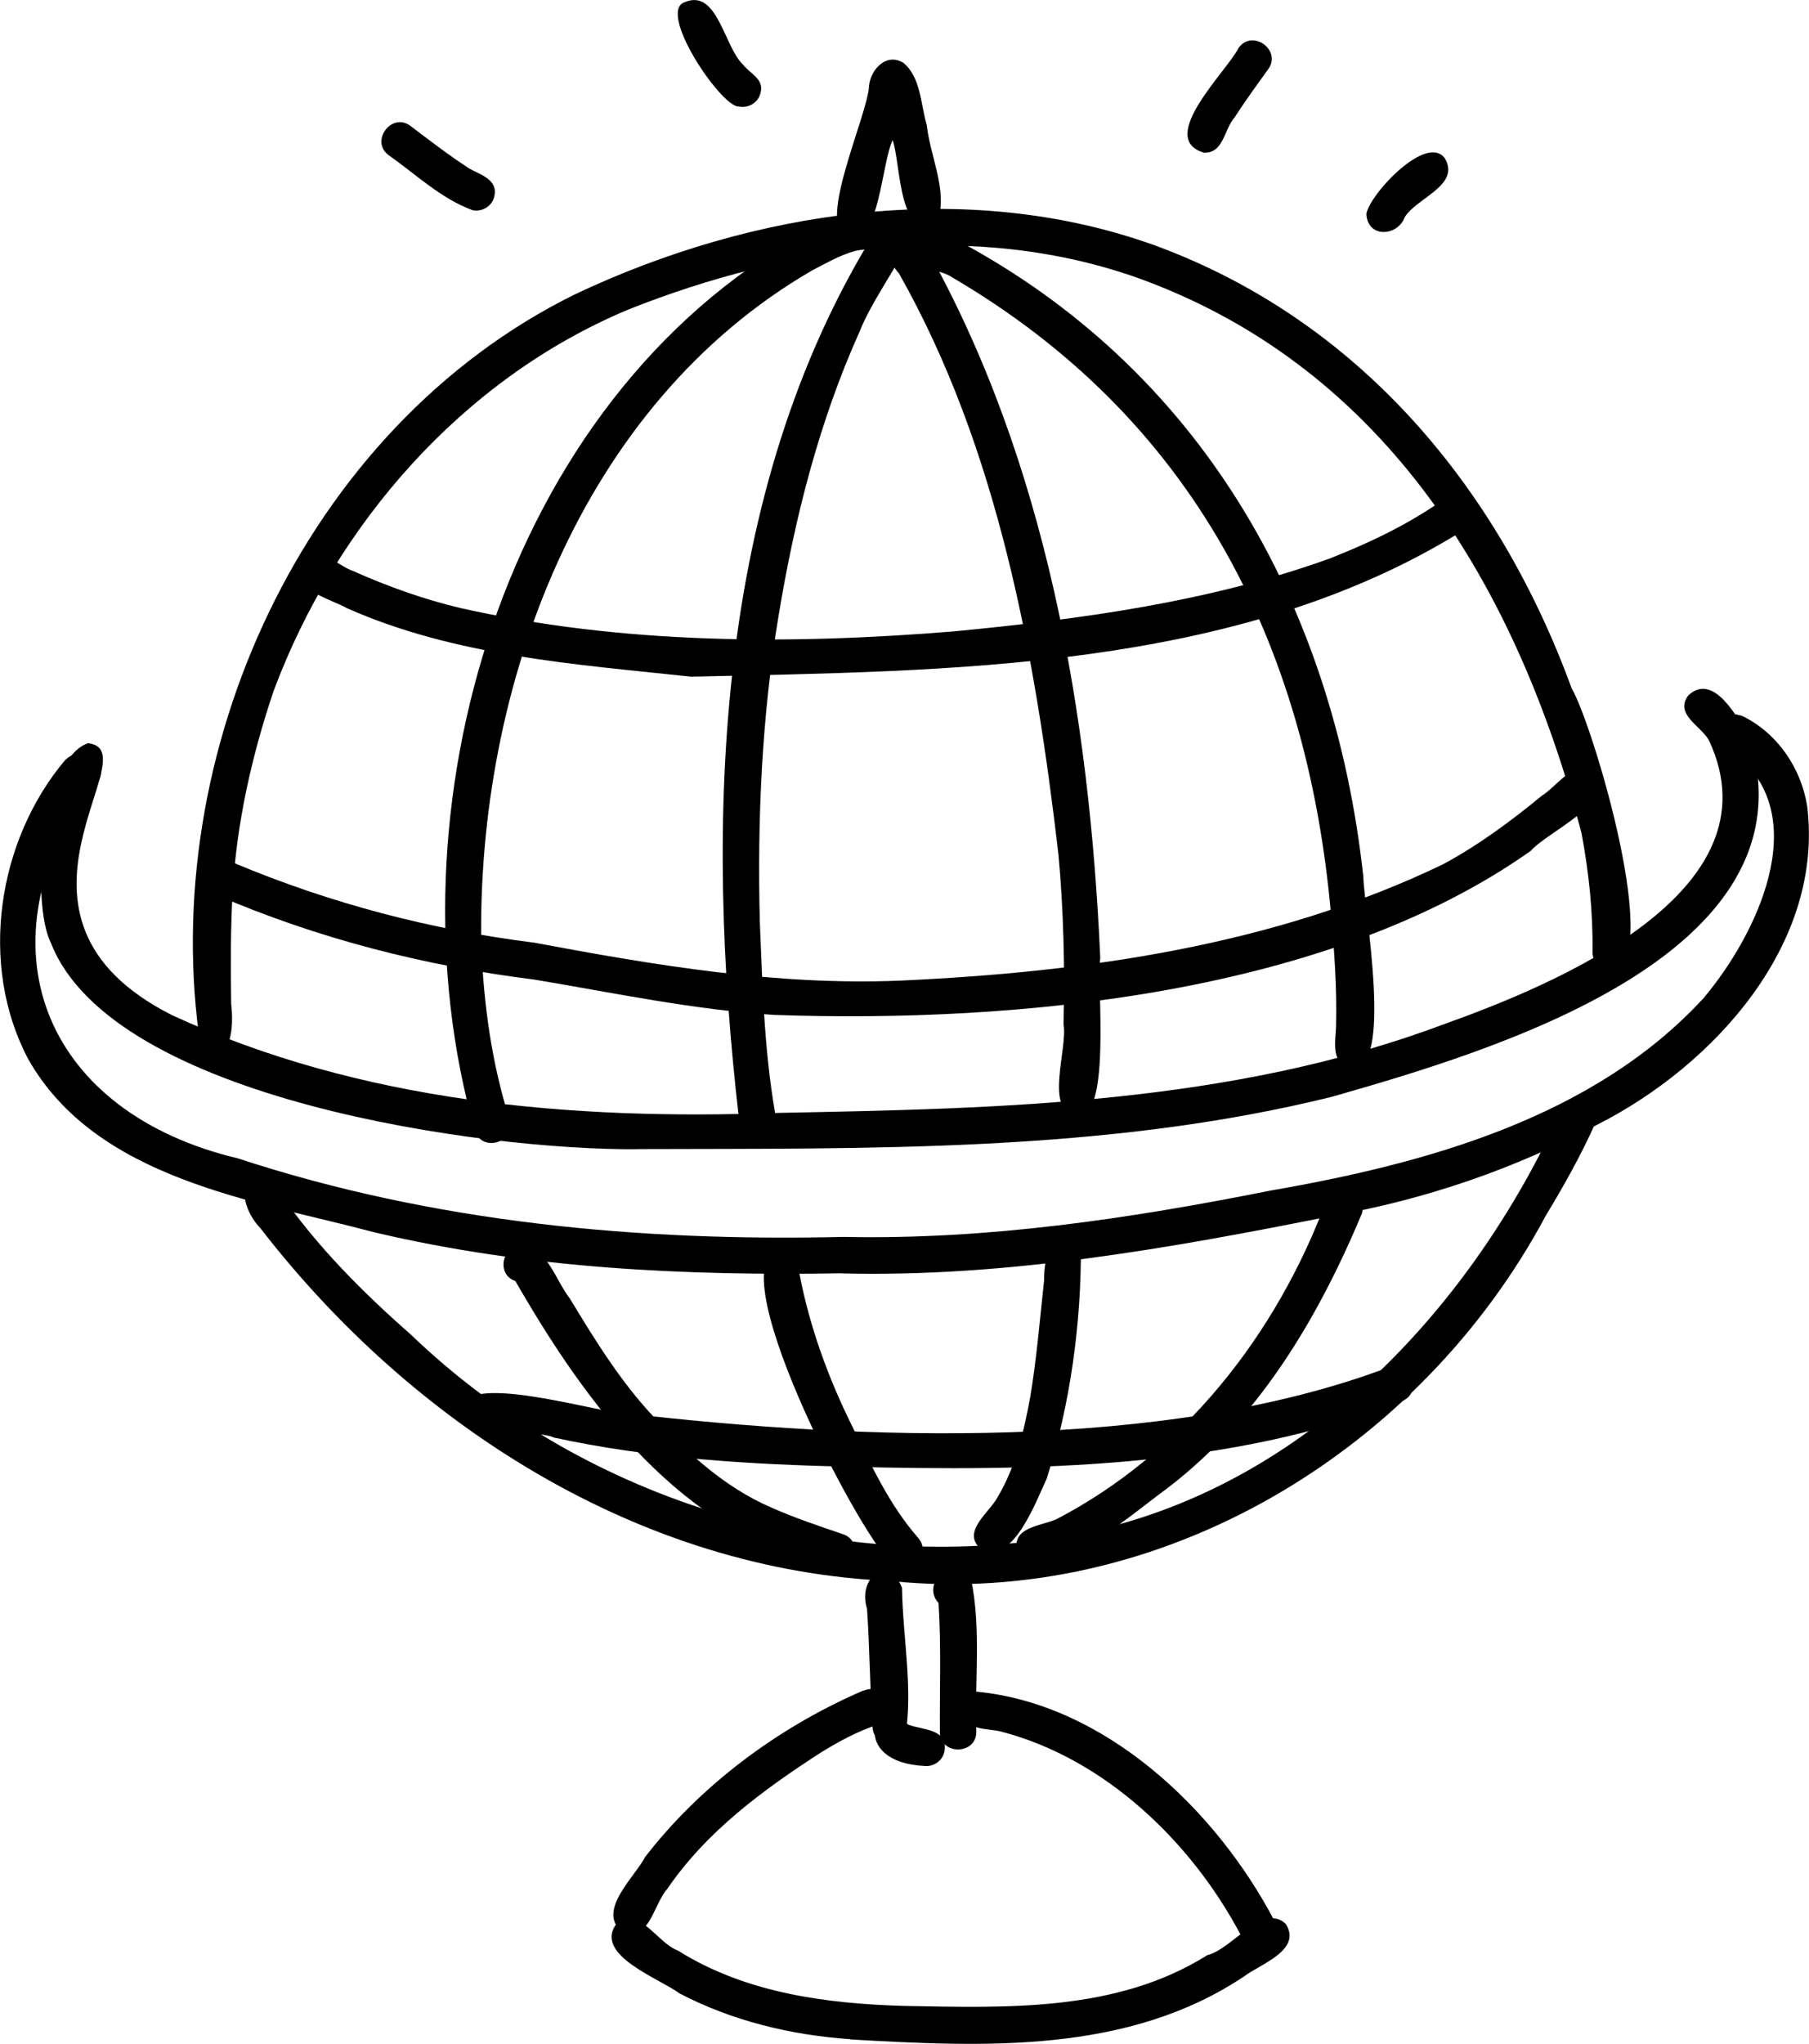 <?xml version="1.0" encoding="UTF-8"?><svg id="Calque_1" xmlns="http://www.w3.org/2000/svg" viewBox="0 0 156.59 176.86"><defs><style>.cls-1{fill-rule:evenodd;}</style></defs><path class="cls-1" d="M55.16,99.45c-13.19.11-45.43-4.26-50.75-17.84-1.78-3.55-.81-15.94,3.2-17.29,5.56.55-9.6,15.01,7.28,23.53,16.37,7.54,34.53,9.1,52.33,8.46,19.4-.37,39.28-.76,57.67-7.64,9.77-3.49,29.13-11.48,23.06-24.56-.65-1.27-3.04-2.27-1.81-3.93,2.22-2.08,4.34,2.06,5.33,3.71,5.78,18.87-22.57,27.13-36.2,31.03-19.6,4.84-40.04,4.45-60.1,4.52Z"/><path class="cls-1" d="M72.87,110.19c-13.57.23-27.14-.41-40.39-3.53-10.6-2.81-24.14-4.61-30.04-15.01-4.32-8.17-2.67-18.94,3.22-25.9,2.06-1.89,4.63,1.51,1.88,2.57-9.47,14.16-3.33,28.03,13.04,31.92,16.9,5.55,34.73,7.22,52.44,6.8,12.48.26,24.77-1.58,36.96-4.01,13.44-2.33,27.95-6.3,37.48-16.65,4.52-5.36,9.56-15.6,2.82-21.06-2.57-.7-2.16-4.36.58-3.34,3.01,1.49,5.04,4.48,5.57,7.77,1.48,11.91-8.04,22.4-18.02,27.5-7.22,3.89-15.06,6.57-23.14,7.98-13.95,2.79-28.15,5.32-42.4,4.97Z"/><path class="cls-1" d="M17.37,90.62c-3.84-25.29,8.9-53.56,32.38-65.14,15.39-7.29,33.94-10.11,50.23-4.24,17.67,6.49,29.73,20.96,36.07,38.34,1.81,3.04,8.08,24.02,3.38,24.39-.85,0-1.59-.72-1.58-1.58.05-3.47-.32-6.94-.96-10.34-5.57-21.1-16.77-40.07-38.13-47.9-14.37-5.2-30.54-2.89-44.4,2.65-14.3,5.98-25.29,18.58-30.67,32.98-1.9,5.62-3.21,11.45-3.55,17.39-.19,3.23-.17,6.46-.13,9.7.22,1.82.14,5.58-2.63,3.75Z"/><path class="cls-1" d="M77.23,136.82c-21.82-.87-41.55-13.54-54.67-30.51-1.16-1.18-2.38-3.85,0-4.38.89-.1,1.74.55,1.79,1.46,3.08,4.49,7.21,8.59,11.2,12.09,15.31,14.72,37.53,21.28,58.33,17.16,18.39-3.83,32.37-18.23,40.36-34.64.71-1.24,1.11-3.64,3.04-2.93.78.33,1.19,1.29.84,2.07-1.24,2.79-2.74,5.46-4.32,8.07-10.86,20.34-33.28,33.97-56.57,31.62Z"/><path class="cls-1" d="M73.67,20.54c-3.45-.24,1.51-10.63,1.56-13.16.17-1.42,1.52-2.84,2.97-1.94,1.52,1.25,1.49,3.6,2.02,5.37.27,2.52,1.59,5.2,1.12,7.68-3.55,3.27-3.35-4.4-4.07-6.36-.94,1.87-1.15,8.86-3.61,8.41Z"/><path class="cls-1" d="M75.54,149.57c-.25-3.44-.25-6.9-.49-10.35-.85-2.73,1.87-4.71,3.03-1.82.05,4.23.99,8.81.27,12.92-.78,1.09-2.7.6-2.81-.75Z"/><path class="cls-1" d="M81.36,149.86c-.03-3.71.12-7.44-.12-11.14-1.68-1.83,1.69-4.53,2.82-2.04.89,4.3.3,8.81.45,13.18.02,2.04-3.18,2.05-3.16,0Z"/><path class="cls-1" d="M80,152.82c-6.56-.32-4.37-6.48-1.38-3.57,1.23.47,3.38.33,3.15,2.22-.11.86-.94,1.46-1.78,1.35Z"/><path class="cls-1" d="M53.81,167.14c-2.15-1.8,1.12-4.68,2.04-6.45,4.79-6.19,11.41-11.11,18.55-14.25,1.21-.59,3.24-.44,3.27,1.27,0,.96-.87,1.67-1.8,1.58-1.66.54-3.2,1.39-4.69,2.29-5.1,3.29-9.99,6.86-13.44,11.91-1.16,1.28-1.58,4.74-3.91,3.66Z"/><path class="cls-1" d="M107.41,167.47c-4.27-8.09-11.78-15.29-20.75-17.62-1.16-.31-2.91-.05-3.31-1.5-.24-.85.32-1.74,1.15-1.96,11.18,1.06,20.79,10.24,25.83,19.86.8,1.87-2.12,3.13-2.91,1.23Z"/><path class="cls-1" d="M73.63,176.47c-5.13-.35-10.22-1.57-14.8-3.96-1.72-1.28-7.36-3.29-5.53-5.95,2.03-1.74,3.54,1.57,5.37,2.23,5.86,3.69,12.87,4.61,19.66,4.8,8.89.16,18.35.52,26.17-4.39,2.13-.51,4.88-4.59,6.8-2.7,1.43,2.26-2.21,3.47-3.62,4.54-10.05,6.71-22.49,6.11-34.05,5.45Z"/><path class="cls-1" d="M41.1,97.84c-7.85-27.65,2.48-63.11,28.43-77.59,1.28-.61,2.54-1.37,3.94-1.64,2-.33,2.56,2.78.53,3.11-1.31.36-2.64,1.14-3.68,1.67-20.1,11.64-29.06,36.06-28.66,58.42.21,5.11.9,10.23,2.46,15.09.63,1.92-2.41,2.91-3.02.93Z"/><path class="cls-1" d="M71.87,135.72c-12.89-3.07-20.99-13.97-27.26-24.86-1.79-.61-1.05-3.35.79-3.13,2.06.52,2.72,3.09,3.92,4.63,2.19,3.62,4.43,7.26,7.35,10.34,2.89,3.09,6.06,5.99,9.98,7.71,2.07.92,4.22,1.65,6.36,2.37,1.91.69.76,3.72-1.14,2.95Z"/><path class="cls-1" d="M63.96,96.75c-2.96-25.58-2.17-54.14,11.74-76.61-.14.17-.26.34-.33.54.56-1.69,3.28-1.12,3.05.69-1.22,2.42-3.02,4.84-4.01,7.32-3.51,7.8-5.62,16.15-7.01,24.57-1.46,8.73-1.85,17.62-1.63,26.47.23,5.51.37,11.05,1.31,16.5.36,1.98-2.78,2.57-3.12.53Z"/><path class="cls-1" d="M77.05,135.11c-2.67-2.3-15.41-26.64-9.29-27.05,1,.1,1.55,1.06,1.41,2,.87,4.65,2.5,9.14,4.6,13.37,1.64,3.38,3.23,6.84,5.73,9.68,1.3,1.56-1.15,3.59-2.45,2Z"/><path class="cls-1" d="M93.11,96.56c-2.74-.46-.66-5.88-1.05-7.92.13-4.84,0-9.95-.44-14.7-2-17.18-5.21-35.11-13.81-50.29-2.07-2.18.91-5.11,2.35-2.23,10.43,18.55,14.14,40.43,15.08,61.48-.33,2.37,1.04,14.33-2.14,13.67Z"/><path class="cls-1" d="M84.95,134.09c-1.81-1.51.68-3.16,1.41-4.54,1.57-2.63,2.27-5.68,2.82-8.66.56-3.35.83-6.73,1.2-10.1-.03-2.01.74-5.4,3.18-3.05.06,6.69-.92,13.83-2.96,20.23-.92,1.94-2.91,7.47-5.65,6.12Z"/><path class="cls-1" d="M116.97,92.37c-1.8-.23-1.37-2.2-1.32-3.5.09-3.31-.15-6.62-.45-9.92-2.12-23.47-12.04-42.79-32.75-54.93-1.38-.97-4.14-.55-4.38-2.62.15-2.56,2.94-1.35,4.44-.79,21.38,11.24,32.92,31.65,35.5,55.23.05,2.69,2.68,17.03-1.02,16.54Z"/><path class="cls-1" d="M88.06,134.22c-.53-2.08,2.07-2.16,3.39-2.75,10.99-5.73,18.98-15.93,23.3-27.41.76-1.74,3.6-1.03,3.15.93-3.93,9.37-9.24,18.3-17.66,24.4-2.22,1.64-10.13,8.39-12.18,4.84Z"/><path class="cls-1" d="M59.75,58.55c-10.03-1.07-20.37-1.78-29.7-5.91-1.54-.87-5.18-1.68-3.87-4.04,1.3-1.62,2.99.34,4.38.81,3,1.34,6.1,2.45,9.3,3.21,14.02,3.14,28.45,3.18,42.7,2.02,11.02-1.06,22.09-2.54,32.55-6.31,3.38-1.33,6.69-2.9,9.67-4.98,1.69-1.1,3.43,1.6,1.67,2.68-19.49,12.05-44.45,12.02-66.69,12.53Z"/><path class="cls-1" d="M67.04,87.83c-7-.44-13.9-1.91-20.8-3.06-9.46-1.18-18.72-3.54-27.48-7.31-1.76-.97-.29-3.77,1.52-2.77,8.32,3.49,17.02,5.77,25.98,6.89,10.47,1.96,21.01,3.73,31.7,3.28,16.07-.74,32.34-3.04,46.94-10.06,3.06-1.65,5.87-3.72,8.55-5.93,1.4-.85,3-3.51,4.67-1.79,1.69,2.39-4.24,4.95-5.6,6.54-17.52,12.41-44.46,14.94-65.47,14.21Z"/><path class="cls-1" d="M73.45,126.93c-8.54-.2-17.15-.71-25.48-2.52-2.03-.88-8.07.35-8.18-2.2-.12-3.78,12,.1,14.4.1,20.34,2.36,46.62,3.31,65.91-3.95,1.83-.87,3.19,2.03,1.31,2.87-15.07,5.91-31.95,6.09-47.96,5.7Z"/><path class="cls-1" d="M104.17,13.2c-4.06-1.26,2.04-7.04,3.05-9.06,1.19-1.66,3.77.21,2.55,1.86-.99,1.37-1.99,2.75-2.91,4.17-.91,1.02-.95,3.18-2.7,3.03Z"/><path class="cls-1" d="M63.92,9.22c-1.55-.03-7.1-8.26-4.63-9.04,2.82-1.18,3.4,3.89,5.01,5.39.59.8,1.88,1.24,1.53,2.48-.19.84-1.08,1.36-1.91,1.16Z"/><path class="cls-1" d="M40.88,18.18c-2.71-1-4.88-3.09-7.22-4.74-1.66-1.19.22-3.77,1.86-2.55,1.68,1.27,3.35,2.56,5.11,3.7.99.55,2.52.96,2.15,2.43-.18.84-1.09,1.36-1.91,1.16Z"/><path class="cls-1" d="M118.27,18.55c.21-1.67,5.24-7.07,6.81-4.83,1.34,2.33-2.46,3.4-3.48,5.07-.63,1.69-3.21,1.82-3.32-.24Z"/></svg>